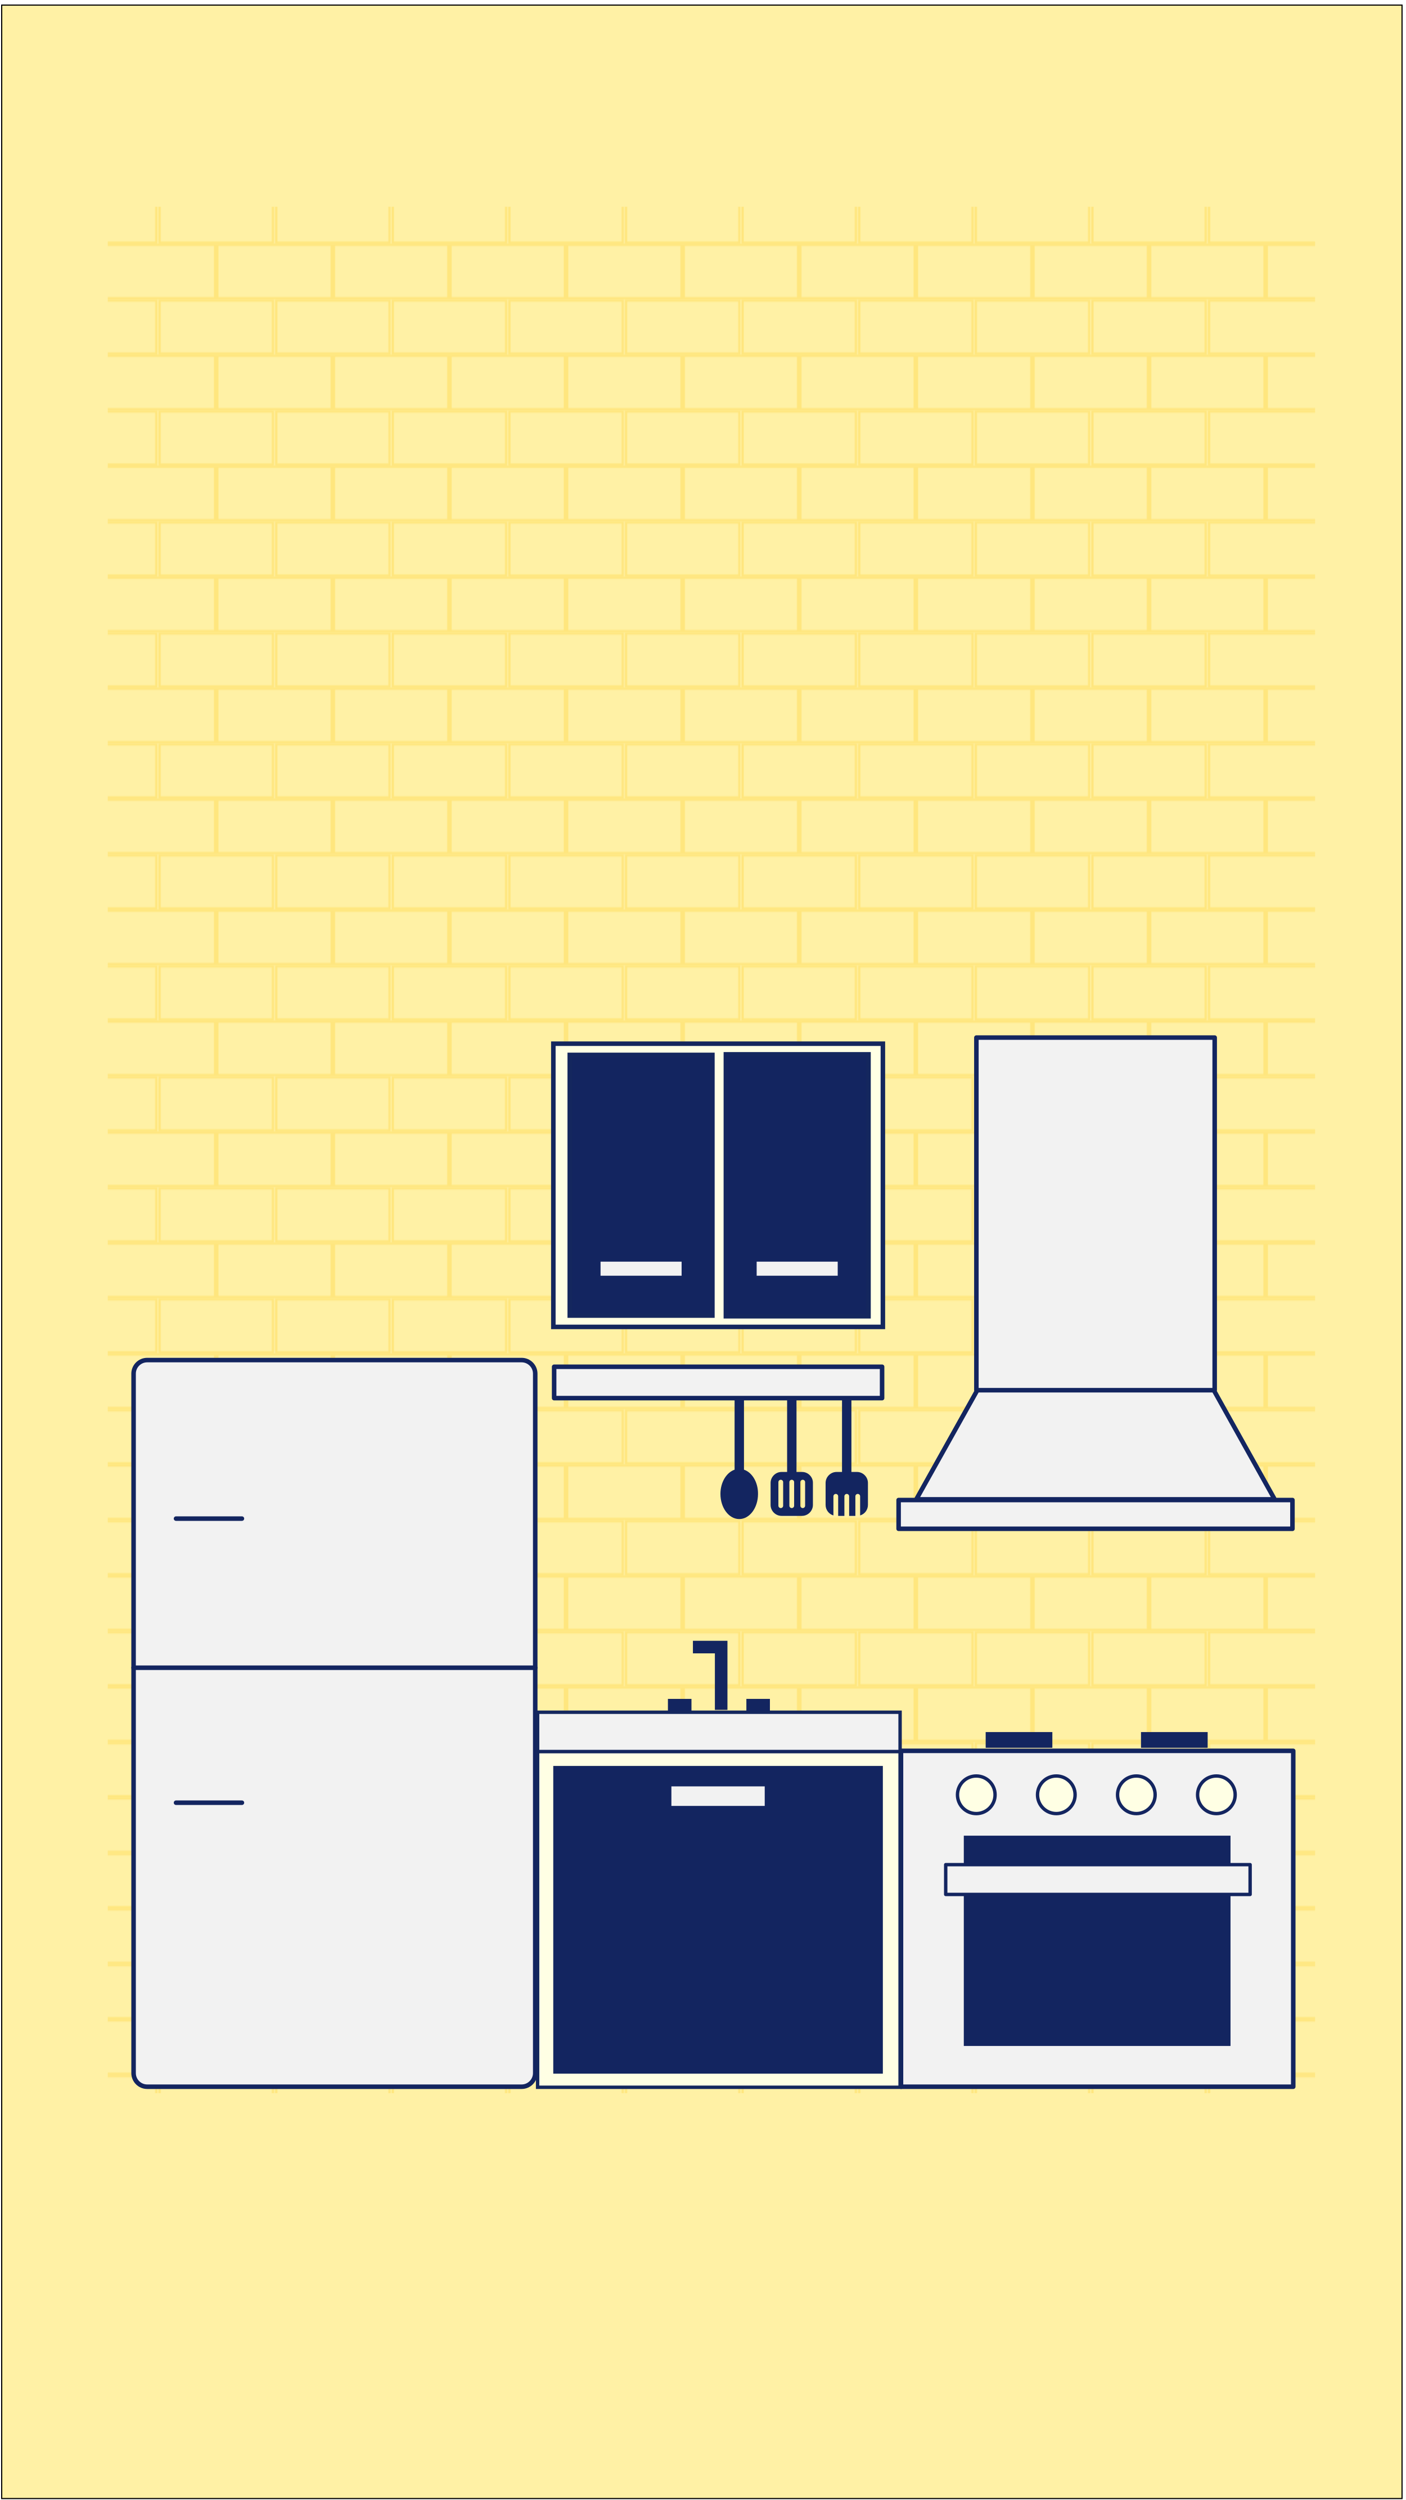 <?xml version="1.0" encoding="utf-8"?>
<!-- Generator: Adobe Illustrator 21.0.2, SVG Export Plug-In . SVG Version: 6.00 Build 0)  -->
<svg version="1.1" xmlns="http://www.w3.org/2000/svg" xmlns:xlink="http://www.w3.org/1999/xlink" x="0px" y="0px"
	 viewBox="0 0 1242 2208" style="enable-background:new 0 0 1242 2208;" xml:space="preserve">
<style type="text/css">
	.st0{fill:none;}
	.st1{fill:none;stroke:#FFDB58;stroke-width:2;stroke-miterlimit:10;}
	.st2{fill:#FFF1A5;stroke:#000000;stroke-miterlimit:10;}
	.st3{opacity:0.5;fill:url(#New_Pattern);}
	.st4{fill:#F2F2F2;stroke:#132560;stroke-width:4;stroke-linecap:round;stroke-linejoin:round;stroke-miterlimit:10;}
	
		.st5{fill:none;stroke:#132560;stroke-width:4;stroke-linecap:round;stroke-linejoin:round;stroke-miterlimit:10;stroke-dasharray:400,50,200,50,0,0;}
	.st6{fill:#FFFFE4;stroke:#14275E;stroke-width:3;stroke-miterlimit:10;}
	.st7{fill:#132560;stroke:#14275E;stroke-width:0.75;stroke-miterlimit:10;stroke-dasharray:480,30,200,30,0,0;}
	
		.st8{fill:#F2F2F2;stroke:#132560;stroke-width:0.75;stroke-linecap:round;stroke-linejoin:round;stroke-miterlimit:10;stroke-dasharray:480,30,200,30,0,0;}
	.st9{fill:#132560;stroke:url(#SVGID_1_);stroke-width:0.75;stroke-miterlimit:10;stroke-dasharray:480,30,200,30,0,0;}
	.st10{fill:#132560;stroke:url(#SVGID_2_);stroke-width:0.75;stroke-miterlimit:10;stroke-dasharray:480,30,200,30,0,0;}
	.st11{fill:#132560;}
	
		.st12{fill:#FFFFE4;stroke:#132560;stroke-width:3;stroke-linecap:round;stroke-linejoin:round;stroke-miterlimit:10;stroke-dasharray:480,30,200,30,0,0;}
	.st13{fill:#F2F2F2;stroke:#132560;stroke-width:3;stroke-linecap:round;stroke-linejoin:round;stroke-miterlimit:10;}
	.st14{fill:#F2F2F2;stroke:#14275E;stroke-width:3;stroke-miterlimit:10;}
	.st15{fill:#132560;stroke:#14275E;stroke-width:0.75;stroke-miterlimit:10;}
	.st16{fill:#F2F2F2;stroke:#132560;stroke-width:0.75;stroke-linecap:round;stroke-linejoin:round;stroke-miterlimit:10;}
	.st17{fill:none;stroke:#132560;stroke-width:4;stroke-linecap:round;stroke-linejoin:round;stroke-miterlimit:10;}
	.st18{fill:#FFFFE4;stroke:#14275E;stroke-width:4;stroke-miterlimit:10;}
	.st19{fill:#132560;stroke:#14275E;stroke-width:4;stroke-miterlimit:10;}
</style>
<pattern  x="-2332" y="534" width="102.1" height="97.7" patternUnits="userSpaceOnUse" id="New_Pattern" viewBox="51.1 -122.1 102.1 97.7" style="overflow:visible;">
	<g>
		<rect x="51.1" y="-122.1" class="st0" width="102.1" height="97.7"/>
		<rect x="103.1" y="-47.9" class="st1" width="100.1" height="46.9"/>
		<rect x="1" y="-47.9" class="st1" width="100.1" height="46.9"/>
		<rect x="52.1" y="-96.7" class="st1" width="100.1" height="46.9"/>
		<rect x="103.1" y="-145.6" class="st1" width="100.1" height="46.9"/>
		<rect x="1" y="-145.6" class="st1" width="100.1" height="46.9"/>
	</g>
</pattern>
<g id="Tablet">
</g>
<g id="Mobile">
	
		<rect id="Background" x="-481" y="487" transform="matrix(-1.836970e-16 1 -1 -1.836970e-16 1725.5 485.5)" class="st2" width="2202" height="1237"/>
	<rect id="Pattern" x="95.2" y="182.6" class="st3" width="1066.5" height="1665.9"/>
	<g id="Fridge_2_">
		<path class="st4" d="M130,1201.1h330.8c6.6,0,12,5.4,12,12v617.7c0,6.6-5.4,12-12,12H130c-6.6,0-12-5.4-12-12v-617.7
			C118,1206.5,123.4,1201.1,130,1201.1z"/>
		<line class="st17" x1="472.8" y1="1472.8" x2="118" y2="1472.8"/>
		<line class="st17" x1="155.5" y1="1341.1" x2="213.7" y2="1341.1"/>
		<line class="st17" x1="155.5" y1="1592" x2="213.7" y2="1592"/>
	</g>
	<g id="Oven_2_">
		<g id="Oven_3_">
			<rect x="795.9" y="1546.2" class="st4" width="346.5" height="296.6"/>
			
				<rect x="876.3" y="1596.1" transform="matrix(-1.836970e-16 1 -1 -1.836970e-16 2683.081 744.808)" class="st11" width="185.7" height="235.6"/>
			<polyline class="st11" points="929.6,1543.5 870.7,1543.5 870.7,1529.6 929.6,1529.6 			"/>
			<polyline class="st11" points="1066.8,1543.5 1007.9,1543.5 1007.9,1529.6 1066.8,1529.6 			"/>
			<rect x="835.4" y="1646.7" class="st13" width="268.9" height="26.3"/>
			<circle class="st12" cx="862.4" cy="1585" r="16.6"/>
			<circle class="st12" cx="933.1" cy="1585" r="16.6"/>
			<circle class="st12" cx="1003.8" cy="1585" r="16.6"/>
			<circle class="st12" cx="1074.5" cy="1585" r="16.6"/>
		</g>
		<path id="OvenTop_1_" class="st4" d="M793.8,1324.7h347.9v25.4H793.8V1324.7z M862.5,1227.7H1073V916.3H862.5V1227.7z
			 M1072.2,1227.7H863.3l-53.9,96.4H1126L1072.2,1227.7z"/>
	</g>
	<g id="Middle_1_">
		<g id="MidCounter_1_">
			<rect x="474.9" y="1546.7" class="st6" width="320.2" height="296.6"/>
			<rect x="474.9" y="1512.1" class="st14" width="320.2" height="34.7"/>
			<rect x="489.1" y="1559.9" class="st15" width="290.4" height="271"/>
			<rect x="592.7" y="1577.2" class="st16" width="83.2" height="18"/>
			<g>
				<polygon class="st11" points="632.9,1449 631.5,1449 612.1,1449 612.1,1460.1 631.5,1460.1 631.5,1510 642.6,1510 642.6,1449 
									"/>
				
					<rect x="594.8" y="1495.5" transform="matrix(1.525675e-11 -1 1 1.525675e-11 -905.486 2106.209)" class="st11" width="11.1" height="20.8"/>
				
					<rect x="664.1" y="1495.5" transform="matrix(1.607698e-11 -1 1 1.607698e-11 -836.186 2175.508)" class="st11" width="11.1" height="20.8"/>
			</g>
		</g>
		<g id="MidShelf">
			<path id="Spatula_1_" class="st11" d="M708.5,1299.9h-4.9v-63.8h-8.3v63.8h-4.9c-5.3,0-9.7,4.4-9.7,9.7v19.4
				c0,5.3,4.4,9.7,9.7,9.7h18c5.3,0,9.7-4.4,9.7-9.7v-19.4C718.2,1304.3,713.8,1299.9,708.5,1299.9z M691.8,1329.7
				c0,1.1-0.9,2.1-2.1,2.1c-1.1,0-2.1-0.9-2.1-2.1v-20.8c0-1.1,0.9-2.1,2.1-2.1c1.1,0,2.1,0.9,2.1,2.1V1329.7z M701.5,1329.7
				c0,1.1-0.9,2.1-2.1,2.1c-1.1,0-2.1-0.9-2.1-2.1v-20.8c0-1.1,0.9-2.1,2.1-2.1c1.1,0,2.1,0.9,2.1,2.1V1329.7z M711.2,1329.7
				c0,1.1-0.9,2.1-2.1,2.1c-1.1,0-2.1-0.9-2.1-2.1v-20.8c0-1.1,0.9-2.1,2.1-2.1c1.1,0,2.1,0.9,2.1,2.1V1329.7z"/>
			<path id="Fork_1_" class="st11" d="M757,1299.9h-4.9v-63.8h-8.3v63.8H739c-5.3,0-9.7,4.4-9.7,9.7v19.4c0,4.4,2.9,8.1,6.9,9.3
				v-16.9c0-1.1,0.9-2.1,2.1-2.1c1.1,0,2.1,0.9,2.1,2.1v17.3h5.5v-17.3c0-1.1,0.9-2.1,2.1-2.1c1.1,0,2.1,0.9,2.1,2.1v17.3h5.5v-17.3
				c0-1.1,0.9-2.1,2.1-2.1c1.1,0,2.1,0.9,2.1,2.1v16.9c4-1.2,6.9-4.9,6.9-9.3v-19.4C766.7,1304.3,762.3,1299.9,757,1299.9z"/>
			<path id="Spoon_1_" class="st11" d="M657.2,1297.9v-61.7h-8.3v61.7c-7.2,2.5-12.5,11.1-12.5,21.4c0,12.2,7.4,22.2,16.6,22.2
				c9.2,0,16.6-9.9,16.6-22.2C669.7,1309,664.4,1300.3,657.2,1297.9z"/>
			<rect id="Shelf_1_" x="489.5" y="1207" class="st4" width="289.7" height="27.7"/>
		</g>
		<g id="MidTop_2_">
			<rect x="488.8" y="921.7" class="st18" width="291.1" height="250.1"/>
			<rect x="503.3" y="931.6" class="st19" width="126" height="230.2"/>
			<rect x="641.2" y="931.1" class="st19" width="126" height="231.3"/>
			<rect x="528.5" y="1112.2" class="st4" width="75.6" height="16.4"/>
			<rect x="666.4" y="1112.2" class="st4" width="75.6" height="16.4"/>
		</g>
	</g>
</g>
</svg>
